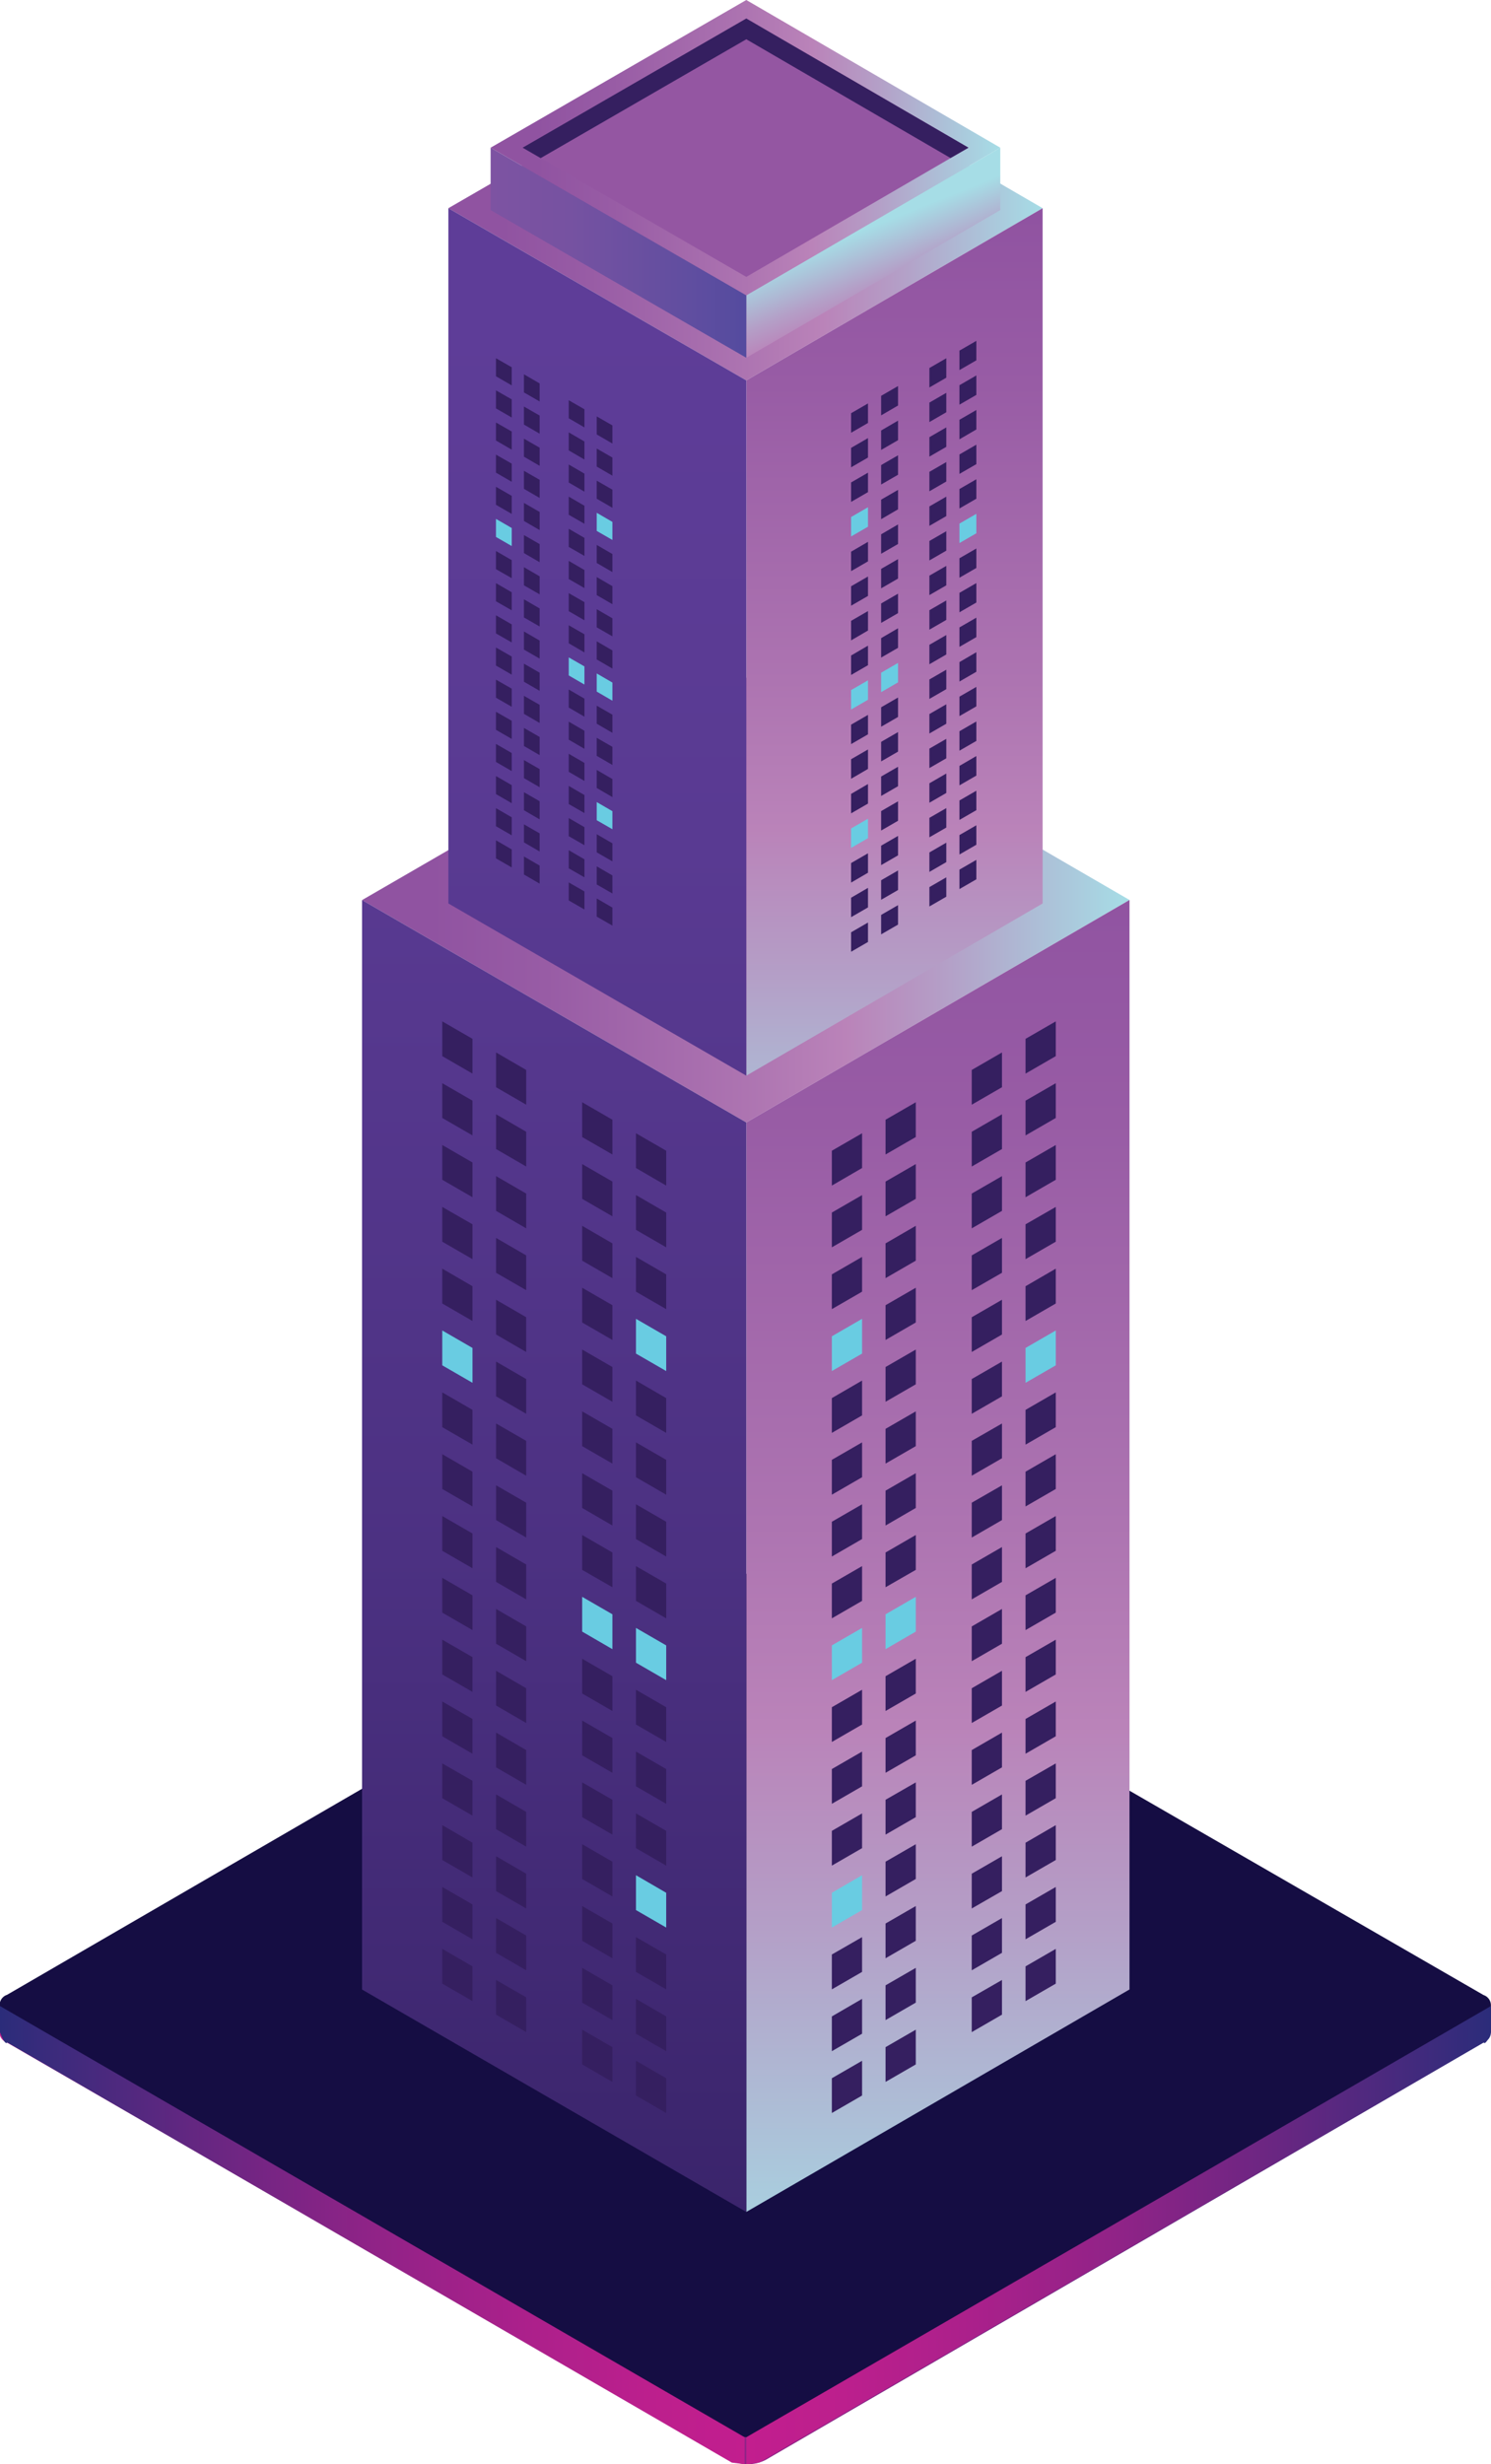 <svg id="Viewport" xmlns="http://www.w3.org/2000/svg" xmlns:xlink="http://www.w3.org/1999/xlink" viewBox="0 0 158.79 262.28"><defs><style>.cls-1{isolation:isolate;}.cls-2{fill:url(#linear-gradient);}.cls-3{fill:#150d43;}.cls-4{fill:url(#linear-gradient-2);}.cls-5{fill:url(#linear-gradient-3);}.cls-6{fill:url(#linear-gradient-4);}.cls-7{fill:url(#linear-gradient-5);}.cls-8{fill:url(#linear-gradient-6);}.cls-9{fill:url(#linear-gradient-7);}.cls-10{fill:url(#linear-gradient-8);}.cls-11{fill:url(#linear-gradient-9);}.cls-12{fill:url(#linear-gradient-10);}.cls-13{fill:#9456a2;}.cls-14{fill:#351f60;}.cls-15{fill:url(#linear-gradient-11);}.cls-16{fill:url(#linear-gradient-12);}.cls-17{fill:#69cce2;}</style><linearGradient id="linear-gradient" x1="334.61" y1="589.35" x2="493.39" y2="589.35" gradientUnits="userSpaceOnUse"><stop offset="0" stop-color="#c21e8e"/><stop offset="0.13" stop-color="#bc1f8d"/><stop offset="0.3" stop-color="#ab208b"/><stop offset="0.5" stop-color="#902387"/><stop offset="0.71" stop-color="#6a2682"/><stop offset="0.94" stop-color="#392b7c"/><stop offset="1" stop-color="#2b2c7a"/></linearGradient><linearGradient id="linear-gradient-2" x1="414.09" y1="610.95" x2="493.39" y2="610.95" xlink:href="#linear-gradient"/><linearGradient id="linear-gradient-3" x1="1644.65" y1="610.95" x2="1723.95" y2="610.95" gradientTransform="matrix(-1, 0, 0, 1, 2058.56, 0)" xlink:href="#linear-gradient"/><linearGradient id="linear-gradient-4" x1="38.56" y1="95.79" x2="120.29" y2="95.79" gradientUnits="userSpaceOnUse"><stop offset="0.09" stop-color="#9053a1"/><stop offset="0.24" stop-color="#985ca5"/><stop offset="0.5" stop-color="#ad74b1"/><stop offset="0.63" stop-color="#ba83b9"/><stop offset="0.76" stop-color="#b49fc7"/><stop offset="1" stop-color="#a6dde6"/></linearGradient><linearGradient id="linear-gradient-5" x1="99.89" y1="79.58" x2="99.89" y2="244.89" xlink:href="#linear-gradient-4"/><linearGradient id="linear-gradient-6" x1="59.02" y1="33.14" x2="59.02" y2="236.53" gradientUnits="userSpaceOnUse"><stop offset="0" stop-color="#5e3d98"/><stop offset="0.28" stop-color="#593a92"/><stop offset="0.65" stop-color="#4c3182"/><stop offset="1" stop-color="#3a246b"/></linearGradient><linearGradient id="linear-gradient-7" x1="47.75" y1="22.16" x2="111.04" y2="22.16" xlink:href="#linear-gradient-4"/><linearGradient id="linear-gradient-8" x1="95.26" y1="11.89" x2="95.26" y2="133.15" xlink:href="#linear-gradient-4"/><linearGradient id="linear-gradient-9" x1="63.62" y1="33.14" x2="63.62" y2="236.53" xlink:href="#linear-gradient-6"/><linearGradient id="linear-gradient-10" x1="52.25" y1="15.72" x2="106.53" y2="15.72" xlink:href="#linear-gradient-4"/><linearGradient id="linear-gradient-11" x1="100.31" y1="45.16" x2="92.02" y2="24.44" xlink:href="#linear-gradient-4"/><linearGradient id="linear-gradient-12" x1="52.25" y1="26.9" x2="79.48" y2="26.9" gradientUnits="userSpaceOnUse"><stop offset="0" stop-color="#7d53a2"/><stop offset="0.31" stop-color="#7652a1"/><stop offset="0.76" stop-color="#614ea0"/><stop offset="1" stop-color="#544b9f"/></linearGradient></defs><title>Building</title><g id="OBJECTS"><g class="cls-1"><path class="cls-2" d="M492.6,588.25a1.16,1.16,0,0,1,0,2.2l-76.46,44.43a4.19,4.19,0,0,1-3.79,0l-77-44.43a1.16,1.16,0,0,1,0-2.2l76.46-44.43a4.18,4.18,0,0,1,3.79,0Z" transform="translate(-334.61 -373.05)"/><path class="cls-3" d="M492.6,585.39a1.16,1.16,0,0,1,0,2.2L416.15,632a4.19,4.19,0,0,1-3.79,0l-77-44.43a1.16,1.16,0,0,1,0-2.2L411.85,541a4.18,4.18,0,0,1,3.79,0Z" transform="translate(-334.61 -373.05)"/><path class="cls-4" d="M414.09,632.46v2.87l1.36-.17,77.17-44.72s.19.46.78-1.1v-2.78Z" transform="translate(-334.61 -373.05)"/><path class="cls-5" d="M413.91,632.46v2.87l-1.36-.17-77.17-44.72s-.19.46-.78-1.1v-2.78Z" transform="translate(-334.61 -373.05)"/></g><g class="cls-1"><polygon class="cls-6" points="120.29 95.79 79.48 119.47 38.56 95.8 79.48 72.12 120.29 95.79"/><polygon class="cls-7" points="120.29 95.79 120.29 211.75 79.48 235.43 79.48 119.47 120.29 95.79"/><polygon class="cls-8" points="79.48 119.47 79.48 235.43 38.56 211.76 38.56 95.8 79.48 119.47"/></g><g class="cls-1"><polygon class="cls-9" points="111.04 22.16 79.48 40.49 47.75 22.16 79.48 3.83 111.04 22.16"/><polygon class="cls-10" points="111.04 22.16 111.04 96.16 79.48 114.49 79.48 40.49 111.04 22.16"/><polygon class="cls-11" points="79.48 40.49 79.48 114.49 47.75 96.16 47.75 22.16 79.48 40.49"/></g><g class="cls-1"><polygon class="cls-12" points="106.53 15.72 79.48 31.44 52.25 15.72 79.48 0 106.53 15.72"/><polygon class="cls-13" points="55.66 15.72 79.48 1.97 103.14 15.72 79.48 29.47 55.66 15.72"/><polygon class="cls-14" points="79.48 4.18 101.23 16.82 103.14 15.72 79.48 1.97 55.66 15.72 57.58 16.83 79.48 4.18"/><polygon class="cls-15" points="106.53 15.72 106.53 22.36 79.48 38.08 79.48 31.44 106.53 15.72"/><polygon class="cls-16" points="79.48 31.44 79.48 38.08 52.25 22.36 52.25 15.72 79.48 31.44"/></g><polyline class="cls-14" points="67.73 120.62 70.95 122.48 70.95 126.19 67.73 124.32 67.73 120.62"/><polyline class="cls-14" points="62 117.32 65.22 119.18 65.22 122.88 62 121.02 62 117.32"/><polyline class="cls-14" points="52.83 112.02 56.04 113.88 56.04 117.58 52.83 115.72 52.83 112.02"/><polyline class="cls-14" points="47.1 108.71 50.32 110.57 50.32 114.27 47.1 112.41 47.1 108.71"/><polyline class="cls-14" points="67.73 127.2 70.95 129.06 70.95 132.76 67.73 130.9 67.73 127.2"/><polyline class="cls-14" points="62 123.9 65.22 125.76 65.22 129.46 62 127.6 62 123.9"/><polyline class="cls-14" points="52.83 118.6 56.04 120.46 56.04 124.16 52.83 122.3 52.83 118.6"/><polyline class="cls-14" points="47.1 115.29 50.32 117.15 50.32 120.85 47.1 118.99 47.1 115.29"/><polyline class="cls-14" points="67.73 133.78 70.95 135.64 70.95 139.34 67.73 137.48 67.73 133.78"/><polyline class="cls-14" points="62 130.47 65.22 132.34 65.22 136.04 62 134.18 62 130.47"/><polyline class="cls-14" points="52.83 125.18 56.04 127.04 56.04 130.74 52.83 128.88 52.83 125.18"/><polyline class="cls-14" points="47.1 121.87 50.32 123.73 50.32 127.43 47.1 125.57 47.1 121.87"/><polyline class="cls-17" points="67.73 140.37 70.95 142.23 70.95 145.93 67.73 144.07 67.73 140.37"/><polyline class="cls-14" points="62 137.06 65.22 138.92 65.22 142.62 62 140.76 62 137.06"/><polyline class="cls-14" points="52.83 131.76 56.04 133.62 56.04 137.32 52.83 135.47 52.83 131.76"/><polyline class="cls-14" points="47.1 128.46 50.32 130.31 50.32 134.02 47.1 132.16 47.1 128.46"/><polyline class="cls-14" points="67.73 146.94 70.95 148.81 70.95 152.51 67.73 150.65 67.73 146.94"/><polyline class="cls-14" points="62 143.64 65.22 145.5 65.22 149.2 62 147.34 62 143.64"/><polyline class="cls-14" points="52.83 138.34 56.04 140.2 56.04 143.9 52.83 142.04 52.83 138.34"/><polyline class="cls-14" points="47.1 135.03 50.32 136.9 50.32 140.6 47.1 138.74 47.1 135.03"/><polyline class="cls-14" points="67.73 153.52 70.95 155.38 70.95 159.09 67.73 157.23 67.73 153.52"/><polyline class="cls-14" points="62 150.22 65.22 152.08 65.22 155.78 62 153.92 62 150.22"/><polyline class="cls-14" points="52.83 144.92 56.04 146.78 56.04 150.48 52.83 148.62 52.83 144.92"/><polyline class="cls-17" points="47.1 141.61 50.32 143.47 50.32 147.18 47.1 145.32 47.1 141.61"/><polyline class="cls-14" points="67.73 160.11 70.95 161.97 70.95 165.67 67.73 163.81 67.73 160.11"/><polyline class="cls-14" points="62 156.8 65.22 158.66 65.22 162.37 62 160.5 62 156.8"/><polyline class="cls-14" points="52.83 151.51 56.04 153.36 56.04 157.07 52.83 155.21 52.83 151.51"/><polyline class="cls-14" points="47.1 148.2 50.32 150.06 50.32 153.76 47.1 151.9 47.1 148.2"/><polyline class="cls-14" points="67.73 166.69 70.95 168.55 70.95 172.25 67.73 170.39 67.73 166.69"/><polyline class="cls-14" points="62 163.38 65.22 165.24 65.22 168.94 62 167.09 62 163.38"/><polyline class="cls-14" points="52.83 158.09 56.04 159.94 56.04 163.65 52.83 161.79 52.83 158.09"/><polyline class="cls-14" points="47.1 154.78 50.32 156.64 50.32 160.34 47.1 158.48 47.1 154.78"/><polyline class="cls-17" points="67.73 173.27 70.95 175.13 70.95 178.83 67.73 176.97 67.73 173.27"/><polyline class="cls-17" points="62 169.96 65.22 171.82 65.22 175.53 62 173.66 62 169.96"/><polyline class="cls-14" points="52.83 164.66 56.04 166.52 56.04 170.23 52.83 168.37 52.83 164.66"/><polyline class="cls-14" points="47.1 161.36 50.32 163.22 50.32 166.92 47.1 165.06 47.1 161.36"/><polyline class="cls-14" points="67.73 179.85 70.95 181.71 70.95 185.41 67.73 183.55 67.73 179.85"/><polyline class="cls-14" points="62 176.55 65.22 178.41 65.22 182.11 62 180.25 62 176.55"/><polyline class="cls-14" points="52.83 171.25 56.04 173.11 56.04 176.81 52.83 174.95 52.83 171.25"/><polyline class="cls-14" points="47.1 167.94 50.32 169.8 50.32 173.5 47.1 171.64 47.1 167.94"/><polyline class="cls-14" points="67.73 186.43 70.95 188.29 70.95 191.99 67.73 190.13 67.73 186.43"/><polyline class="cls-14" points="62 183.13 65.22 184.99 65.22 188.69 62 186.83 62 183.13"/><polyline class="cls-14" points="52.83 177.83 56.04 179.69 56.04 183.39 52.83 181.53 52.83 177.83"/><polyline class="cls-14" points="47.1 174.52 50.32 176.38 50.32 180.08 47.1 178.22 47.1 174.52"/><polyline class="cls-14" points="67.73 193.01 70.95 194.87 70.95 198.57 67.73 196.71 67.73 193.01"/><polyline class="cls-14" points="62 189.71 65.22 191.56 65.22 195.27 62 193.41 62 189.71"/><polyline class="cls-14" points="52.83 184.41 56.04 186.27 56.04 189.97 52.83 188.11 52.83 184.41"/><polyline class="cls-14" points="47.1 181.1 50.32 182.96 50.32 186.66 47.1 184.8 47.1 181.1"/><polyline class="cls-17" points="67.73 199.59 70.95 201.46 70.95 205.16 67.73 203.3 67.73 199.59"/><polyline class="cls-14" points="62 196.29 65.22 198.15 65.22 201.85 62 199.99 62 196.29"/><polyline class="cls-14" points="52.83 190.99 56.04 192.85 56.04 196.55 52.83 194.69 52.83 190.99"/><polyline class="cls-14" points="47.1 187.69 50.32 189.54 50.32 193.25 47.1 191.39 47.1 187.69"/><polyline class="cls-14" points="67.73 206.18 70.95 208.03 70.95 211.74 67.73 209.88 67.73 206.18"/><polyline class="cls-14" points="62 202.87 65.22 204.73 65.22 208.43 62 206.57 62 202.87"/><polyline class="cls-14" points="52.83 197.57 56.04 199.43 56.04 203.13 52.83 201.28 52.83 197.57"/><polyline class="cls-14" points="47.1 194.26 50.32 196.13 50.32 199.83 47.1 197.97 47.1 194.26"/><polyline class="cls-14" points="67.73 212.75 70.95 214.62 70.95 218.32 67.73 216.46 67.73 212.75"/><polyline class="cls-14" points="62 209.45 65.22 211.31 65.22 215.01 62 213.15 62 209.45"/><polyline class="cls-14" points="52.83 204.15 56.04 206.01 56.04 209.71 52.83 207.85 52.83 204.15"/><polyline class="cls-14" points="47.1 200.84 50.32 202.7 50.32 206.41 47.1 204.55 47.1 200.84"/><polyline class="cls-14" points="67.73 219.34 70.95 221.2 70.95 224.9 67.73 223.04 67.73 219.34"/><polyline class="cls-14" points="62 216.03 65.22 217.89 65.22 221.59 62 219.73 62 216.03"/><polyline class="cls-14" points="52.83 210.74 56.04 212.59 56.04 216.29 52.83 214.43 52.83 210.74"/><polyline class="cls-14" points="47.1 207.43 50.32 209.29 50.32 212.99 47.1 211.13 47.1 207.43"/><polyline class="cls-14" points="91.81 120.62 88.59 122.48 88.59 126.19 91.81 124.32 91.81 120.62"/><polyline class="cls-14" points="97.53 117.32 94.31 119.18 94.31 122.88 97.53 121.02 97.53 117.32"/><polyline class="cls-14" points="106.71 112.02 103.49 113.88 103.49 117.58 106.71 115.72 106.71 112.02"/><polyline class="cls-14" points="112.44 108.71 109.22 110.57 109.22 114.27 112.44 112.41 112.44 108.71"/><polyline class="cls-14" points="91.81 127.2 88.59 129.06 88.59 132.76 91.81 130.9 91.81 127.2"/><polyline class="cls-14" points="97.53 123.9 94.31 125.76 94.31 129.46 97.53 127.6 97.53 123.9"/><polyline class="cls-14" points="106.71 118.6 103.49 120.46 103.49 124.16 106.71 122.3 106.71 118.6"/><polyline class="cls-14" points="112.44 115.29 109.22 117.15 109.22 120.85 112.44 118.99 112.44 115.29"/><polyline class="cls-14" points="91.81 133.78 88.59 135.64 88.59 139.34 91.81 137.48 91.81 133.78"/><polyline class="cls-14" points="97.53 130.47 94.31 132.34 94.31 136.04 97.53 134.18 97.53 130.47"/><polyline class="cls-14" points="106.71 125.18 103.49 127.04 103.49 130.74 106.71 128.88 106.71 125.18"/><polyline class="cls-14" points="112.44 121.87 109.22 123.73 109.22 127.43 112.44 125.57 112.44 121.87"/><polyline class="cls-17" points="91.81 140.37 88.59 142.23 88.59 145.93 91.81 144.07 91.81 140.37"/><polyline class="cls-14" points="97.53 137.06 94.31 138.92 94.31 142.62 97.53 140.76 97.53 137.06"/><polyline class="cls-14" points="106.71 131.76 103.49 133.62 103.49 137.32 106.71 135.47 106.71 131.76"/><polyline class="cls-14" points="112.44 128.46 109.22 130.31 109.22 134.02 112.44 132.16 112.44 128.46"/><polyline class="cls-14" points="91.81 146.94 88.59 148.81 88.59 152.51 91.81 150.65 91.81 146.94"/><polyline class="cls-14" points="97.53 143.64 94.31 145.5 94.31 149.2 97.53 147.34 97.53 143.64"/><polyline class="cls-14" points="106.71 138.34 103.49 140.2 103.49 143.9 106.71 142.04 106.71 138.34"/><polyline class="cls-14" points="112.44 135.03 109.22 136.9 109.22 140.6 112.44 138.74 112.44 135.03"/><polyline class="cls-14" points="91.81 153.52 88.59 155.38 88.59 159.09 91.81 157.23 91.81 153.52"/><polyline class="cls-14" points="97.53 150.22 94.31 152.08 94.31 155.78 97.53 153.92 97.53 150.22"/><polyline class="cls-14" points="106.71 144.92 103.49 146.78 103.49 150.48 106.71 148.62 106.71 144.92"/><polyline class="cls-17" points="112.44 141.61 109.22 143.47 109.22 147.18 112.44 145.32 112.44 141.61"/><polyline class="cls-14" points="91.81 160.11 88.59 161.97 88.59 165.67 91.81 163.81 91.81 160.11"/><polyline class="cls-14" points="97.53 156.8 94.31 158.66 94.31 162.37 97.53 160.5 97.53 156.8"/><polyline class="cls-14" points="106.71 151.51 103.49 153.36 103.49 157.07 106.71 155.21 106.71 151.51"/><polyline class="cls-14" points="112.44 148.2 109.22 150.06 109.22 153.76 112.44 151.9 112.44 148.2"/><polyline class="cls-14" points="91.81 166.69 88.59 168.55 88.59 172.25 91.81 170.39 91.81 166.69"/><polyline class="cls-14" points="97.53 163.38 94.31 165.24 94.31 168.94 97.53 167.09 97.53 163.38"/><polyline class="cls-14" points="106.71 158.09 103.49 159.94 103.49 163.65 106.71 161.79 106.71 158.09"/><polyline class="cls-14" points="112.44 154.78 109.22 156.64 109.22 160.34 112.44 158.48 112.44 154.78"/><polyline class="cls-17" points="91.81 173.27 88.59 175.13 88.59 178.83 91.81 176.97 91.81 173.27"/><polyline class="cls-17" points="97.53 169.96 94.31 171.82 94.31 175.53 97.53 173.66 97.53 169.96"/><polyline class="cls-14" points="106.71 164.66 103.49 166.52 103.49 170.23 106.71 168.37 106.71 164.66"/><polyline class="cls-14" points="112.44 161.36 109.22 163.22 109.22 166.92 112.44 165.06 112.44 161.36"/><polyline class="cls-14" points="91.81 179.85 88.59 181.71 88.59 185.41 91.81 183.55 91.81 179.85"/><polyline class="cls-14" points="97.53 176.55 94.31 178.41 94.31 182.11 97.53 180.25 97.53 176.55"/><polyline class="cls-14" points="106.71 171.25 103.49 173.11 103.49 176.81 106.71 174.95 106.71 171.25"/><polyline class="cls-14" points="112.44 167.94 109.22 169.8 109.22 173.5 112.44 171.64 112.44 167.94"/><polyline class="cls-14" points="91.81 186.43 88.59 188.29 88.59 191.99 91.81 190.13 91.81 186.43"/><polyline class="cls-14" points="97.53 183.13 94.31 184.99 94.31 188.69 97.53 186.83 97.53 183.13"/><polyline class="cls-14" points="106.71 177.83 103.49 179.69 103.49 183.39 106.71 181.53 106.71 177.83"/><polyline class="cls-14" points="112.44 174.52 109.22 176.38 109.22 180.08 112.44 178.22 112.44 174.52"/><polyline class="cls-14" points="91.81 193.01 88.59 194.87 88.59 198.57 91.81 196.71 91.81 193.01"/><polyline class="cls-14" points="97.53 189.71 94.31 191.56 94.31 195.27 97.53 193.41 97.53 189.71"/><polyline class="cls-14" points="106.71 184.41 103.49 186.27 103.49 189.97 106.71 188.11 106.71 184.41"/><polyline class="cls-14" points="112.44 181.1 109.22 182.96 109.22 186.66 112.44 184.8 112.44 181.1"/><polyline class="cls-17" points="91.81 199.59 88.59 201.46 88.59 205.16 91.81 203.3 91.81 199.59"/><polyline class="cls-14" points="97.53 196.29 94.31 198.15 94.31 201.85 97.53 199.99 97.53 196.29"/><polyline class="cls-14" points="106.71 190.99 103.49 192.85 103.49 196.55 106.71 194.69 106.71 190.99"/><polyline class="cls-14" points="112.44 187.69 109.22 189.54 109.22 193.25 112.44 191.39 112.44 187.69"/><polyline class="cls-14" points="91.81 206.18 88.59 208.03 88.59 211.74 91.81 209.88 91.81 206.18"/><polyline class="cls-14" points="97.53 202.87 94.31 204.73 94.31 208.43 97.53 206.57 97.53 202.87"/><polyline class="cls-14" points="106.71 197.57 103.49 199.43 103.49 203.13 106.71 201.28 106.71 197.57"/><polyline class="cls-14" points="112.44 194.26 109.22 196.13 109.22 199.83 112.44 197.97 112.44 194.26"/><polyline class="cls-14" points="91.81 212.75 88.59 214.62 88.59 218.32 91.81 216.46 91.81 212.75"/><polyline class="cls-14" points="97.53 209.45 94.31 211.31 94.31 215.01 97.53 213.15 97.53 209.45"/><polyline class="cls-14" points="106.71 204.15 103.49 206.01 103.49 209.71 106.71 207.85 106.71 204.15"/><polyline class="cls-14" points="112.44 200.84 109.22 202.7 109.22 206.41 112.44 204.55 112.44 200.84"/><polyline class="cls-14" points="91.81 219.34 88.59 221.2 88.59 224.9 91.81 223.04 91.81 219.34"/><polyline class="cls-14" points="97.53 216.03 94.31 217.89 94.31 221.59 97.53 219.73 97.53 216.03"/><polyline class="cls-14" points="106.71 210.74 103.49 212.59 103.49 216.29 106.71 214.43 106.71 210.74"/><polyline class="cls-14" points="112.44 207.43 109.22 209.29 109.22 212.99 112.44 211.13 112.44 207.43"/><polyline class="cls-14" points="92.44 42.94 90.64 43.98 90.64 46.06 92.44 45.02 92.44 42.94"/><polyline class="cls-14" points="95.64 41.09 93.84 42.13 93.84 44.21 95.64 43.16 95.64 41.09"/><polyline class="cls-14" points="100.78 38.13 98.98 39.17 98.98 41.24 100.78 40.2 100.78 38.13"/><polyline class="cls-14" points="103.98 36.28 102.18 37.32 102.18 39.39 103.98 38.35 103.98 36.28"/><polyline class="cls-14" points="92.44 46.63 90.64 47.67 90.64 49.74 92.44 48.7 92.44 46.63"/><polyline class="cls-14" points="95.64 44.77 93.84 45.82 93.84 47.89 95.64 46.85 95.64 44.77"/><polyline class="cls-14" points="100.78 41.81 98.98 42.85 98.98 44.92 100.78 43.88 100.78 41.81"/><polyline class="cls-14" points="103.98 39.96 102.18 41 102.18 43.07 103.98 42.03 103.98 39.96"/><polyline class="cls-14" points="92.44 50.31 90.64 51.35 90.64 53.42 92.44 52.38 92.44 50.31"/><polyline class="cls-14" points="95.64 48.46 93.84 49.5 93.84 51.57 95.64 50.53 95.64 48.46"/><polyline class="cls-14" points="100.78 45.49 98.98 46.53 98.98 48.6 100.78 47.56 100.78 45.49"/><polyline class="cls-14" points="103.98 43.64 102.18 44.68 102.18 46.76 103.98 45.71 103.98 43.64"/><polyline class="cls-17" points="92.44 53.99 90.64 55.03 90.64 57.1 92.44 56.06 92.44 53.99"/><polyline class="cls-14" points="95.64 52.14 93.84 53.18 93.84 55.26 95.64 54.21 95.64 52.14"/><polyline class="cls-14" points="100.78 49.18 98.98 50.22 98.98 52.29 100.78 51.25 100.78 49.18"/><polyline class="cls-14" points="103.98 47.33 102.18 48.37 102.18 50.44 103.98 49.4 103.98 47.33"/><polyline class="cls-14" points="92.44 57.67 90.64 58.72 90.64 60.79 92.44 59.75 92.44 57.67"/><polyline class="cls-14" points="95.64 55.82 93.84 56.87 93.84 58.94 95.64 57.9 95.64 55.82"/><polyline class="cls-14" points="100.78 52.86 98.98 53.9 98.98 55.97 100.78 54.93 100.78 52.86"/><polyline class="cls-14" points="103.98 51.01 102.18 52.05 102.18 54.12 103.98 53.08 103.98 51.01"/><polyline class="cls-14" points="92.44 61.36 90.64 62.4 90.64 64.47 92.44 63.43 92.44 61.36"/><polyline class="cls-14" points="95.64 59.51 93.84 60.55 93.84 62.62 95.64 61.58 95.64 59.51"/><polyline class="cls-14" points="100.78 56.54 98.98 57.58 98.98 59.65 100.78 58.61 100.78 56.54"/><polyline class="cls-17" points="103.98 54.69 102.18 55.73 102.18 57.8 103.98 56.76 103.98 54.69"/><polyline class="cls-14" points="92.44 65.04 90.64 66.08 90.64 68.16 92.44 67.11 92.44 65.04"/><polyline class="cls-14" points="95.64 63.19 93.84 64.23 93.84 66.3 95.64 65.26 95.64 63.19"/><polyline class="cls-14" points="100.78 60.23 98.98 61.27 98.98 63.34 100.78 62.3 100.78 60.23"/><polyline class="cls-14" points="103.98 58.38 102.18 59.42 102.18 61.49 103.98 60.45 103.98 58.38"/><polyline class="cls-14" points="92.44 68.72 90.64 69.77 90.64 71.84 92.44 70.8 92.44 68.72"/><polyline class="cls-14" points="95.64 66.87 93.84 67.92 93.84 69.99 95.64 68.95 95.64 66.87"/><polyline class="cls-14" points="100.78 63.91 98.98 64.95 98.98 67.02 100.78 65.98 100.78 63.91"/><polyline class="cls-14" points="103.98 62.06 102.18 63.1 102.18 65.17 103.98 64.13 103.98 62.06"/><polyline class="cls-17" points="92.44 72.41 90.64 73.45 90.64 75.52 92.44 74.48 92.44 72.41"/><polyline class="cls-17" points="95.64 70.56 93.84 71.6 93.84 73.67 95.64 72.63 95.64 70.56"/><polyline class="cls-14" points="100.78 67.59 98.98 68.63 98.98 70.7 100.78 69.66 100.78 67.59"/><polyline class="cls-14" points="103.98 65.74 102.18 66.78 102.18 68.85 103.98 67.81 103.98 65.74"/><polyline class="cls-14" points="92.44 76.09 90.64 77.13 90.64 79.2 92.44 78.16 92.44 76.09"/><polyline class="cls-14" points="95.64 74.24 93.84 75.28 93.84 77.35 95.64 76.31 95.64 74.24"/><polyline class="cls-14" points="100.78 71.28 98.98 72.32 98.98 74.39 100.78 73.35 100.78 71.28"/><polyline class="cls-14" points="103.98 69.42 102.18 70.47 102.18 72.54 103.98 71.5 103.98 69.42"/><polyline class="cls-14" points="92.44 79.77 90.64 80.81 90.64 82.89 92.44 81.84 92.44 79.77"/><polyline class="cls-14" points="95.64 77.92 93.84 78.96 93.84 81.04 95.64 80 95.64 77.92"/><polyline class="cls-14" points="100.78 74.96 98.98 76 98.98 78.07 100.78 77.03 100.78 74.96"/><polyline class="cls-14" points="103.98 73.11 102.18 74.15 102.18 76.22 103.98 75.18 103.98 73.11"/><polyline class="cls-14" points="92.44 83.45 90.64 84.5 90.64 86.57 92.44 85.53 92.44 83.45"/><polyline class="cls-14" points="95.64 81.61 93.84 82.65 93.84 84.72 95.64 83.68 95.64 81.61"/><polyline class="cls-14" points="100.78 78.64 98.98 79.68 98.98 81.75 100.78 80.71 100.78 78.64"/><polyline class="cls-14" points="103.98 76.79 102.18 77.83 102.18 79.9 103.98 78.86 103.98 76.79"/><polyline class="cls-17" points="92.44 87.14 90.64 88.18 90.64 90.25 92.44 89.21 92.44 87.14"/><polyline class="cls-14" points="95.64 85.29 93.84 86.33 93.84 88.4 95.64 87.36 95.64 85.29"/><polyline class="cls-14" points="100.78 82.33 98.98 83.37 98.98 85.44 100.78 84.4 100.78 82.33"/><polyline class="cls-14" points="103.98 80.47 102.18 81.52 102.18 83.59 103.98 82.55 103.98 80.47"/><polyline class="cls-14" points="92.44 90.82 90.64 91.86 90.64 93.94 92.44 92.89 92.44 90.82"/><polyline class="cls-14" points="95.64 88.97 93.84 90.01 93.84 92.08 95.64 91.04 95.64 88.97"/><polyline class="cls-14" points="100.78 86.01 98.98 87.05 98.98 89.12 100.78 88.08 100.78 86.01"/><polyline class="cls-14" points="103.98 84.16 102.18 85.2 102.18 87.27 103.98 86.23 103.98 84.16"/><polyline class="cls-14" points="92.44 94.5 90.64 95.55 90.64 97.62 92.44 96.58 92.44 94.5"/><polyline class="cls-14" points="95.64 92.65 93.84 93.69 93.84 95.77 95.64 94.73 95.64 92.65"/><polyline class="cls-14" points="100.78 89.69 98.98 90.73 98.98 92.8 100.78 91.76 100.78 89.69"/><polyline class="cls-14" points="103.98 87.84 102.18 88.88 102.18 90.95 103.98 89.91 103.98 87.84"/><polyline class="cls-14" points="92.44 98.19 90.64 99.23 90.64 101.3 92.44 100.26 92.44 98.19"/><polyline class="cls-14" points="95.64 96.34 93.84 97.38 93.84 99.45 95.64 98.41 95.64 96.34"/><polyline class="cls-14" points="100.78 93.38 98.98 94.42 98.98 96.48 100.78 95.44 100.78 93.38"/><polyline class="cls-14" points="103.98 91.52 102.18 92.56 102.18 94.63 103.98 93.59 103.98 91.52"/><polyline class="cls-14" points="63.55 44.32 65.22 45.28 65.22 47.21 63.55 46.24 63.55 44.32"/><polyline class="cls-14" points="60.57 42.6 62.24 43.56 62.24 45.49 60.57 44.52 60.57 42.6"/><polyline class="cls-14" points="55.8 39.84 57.47 40.81 57.47 42.73 55.8 41.77 55.8 39.84"/><polyline class="cls-14" points="52.82 38.13 54.5 39.09 54.5 41.02 52.82 40.05 52.82 38.13"/><polyline class="cls-14" points="63.55 47.74 65.22 48.7 65.22 50.63 63.55 49.66 63.55 47.74"/><polyline class="cls-14" points="60.57 46.02 62.24 46.99 62.24 48.91 60.57 47.94 60.57 46.02"/><polyline class="cls-14" points="55.8 43.27 57.47 44.23 57.47 46.16 55.8 45.19 55.8 43.27"/><polyline class="cls-14" points="52.82 41.55 54.5 42.51 54.5 44.44 52.82 43.47 52.82 41.55"/><polyline class="cls-14" points="63.55 51.16 65.22 52.12 65.22 54.05 63.55 53.08 63.55 51.16"/><polyline class="cls-14" points="60.57 49.44 62.24 50.41 62.24 52.33 60.57 51.36 60.57 49.44"/><polyline class="cls-14" points="55.8 46.69 57.47 47.65 57.47 49.58 55.8 48.61 55.8 46.69"/><polyline class="cls-14" points="52.82 44.97 54.5 45.93 54.5 47.86 52.82 46.89 52.82 44.97"/><polyline class="cls-17" points="63.55 54.58 65.22 55.55 65.22 57.47 63.55 56.51 63.55 54.58"/><polyline class="cls-14" points="60.57 52.86 62.24 53.83 62.24 55.75 60.57 54.79 60.57 52.86"/><polyline class="cls-14" points="55.8 50.11 57.47 51.07 57.47 53 55.8 52.03 55.8 50.11"/><polyline class="cls-14" points="52.82 48.39 54.5 49.35 54.5 51.28 52.82 50.31 52.82 48.39"/><polyline class="cls-14" points="63.55 58 65.22 58.97 65.22 60.89 63.55 59.92 63.55 58"/><polyline class="cls-14" points="60.57 56.28 62.24 57.25 62.24 59.17 60.57 58.21 60.57 56.28"/><polyline class="cls-14" points="55.8 53.53 57.47 54.49 57.47 56.42 55.8 55.45 55.8 53.53"/><polyline class="cls-14" points="52.82 51.81 54.5 52.78 54.5 54.7 52.82 53.73 52.82 51.81"/><polyline class="cls-14" points="63.55 61.42 65.22 62.39 65.22 64.31 63.55 63.34 63.55 61.42"/><polyline class="cls-14" points="60.57 59.7 62.24 60.67 62.24 62.59 60.57 61.63 60.57 59.7"/><polyline class="cls-14" points="55.8 56.95 57.47 57.91 57.47 59.84 55.8 58.87 55.8 56.95"/><polyline class="cls-17" points="52.82 55.23 54.5 56.2 54.5 58.12 52.82 57.15 52.82 55.23"/><polyline class="cls-14" points="63.55 64.84 65.22 65.81 65.22 67.73 63.55 66.77 63.55 64.84"/><polyline class="cls-14" points="60.57 63.13 62.24 64.09 62.24 66.02 60.57 65.05 60.57 63.13"/><polyline class="cls-14" points="55.8 60.37 57.47 61.34 57.47 63.26 55.8 62.3 55.8 60.37"/><polyline class="cls-14" points="52.82 58.65 54.5 59.62 54.5 61.54 52.82 60.58 52.82 58.65"/><polyline class="cls-14" points="63.55 68.26 65.22 69.23 65.22 71.16 63.55 70.19 63.55 68.26"/><polyline class="cls-14" points="60.57 66.55 62.24 67.51 62.24 69.44 60.57 68.47 60.57 66.55"/><polyline class="cls-14" points="55.8 63.79 57.47 64.76 57.47 66.68 55.8 65.72 55.8 63.79"/><polyline class="cls-14" points="52.82 62.07 54.5 63.04 54.5 64.96 52.82 64 52.82 62.07"/><polyline class="cls-17" points="63.55 71.68 65.22 72.65 65.22 74.58 63.55 73.61 63.55 71.68"/><polyline class="cls-17" points="60.57 69.97 62.24 70.93 62.24 72.86 60.57 71.89 60.57 69.97"/><polyline class="cls-14" points="55.8 67.21 57.47 68.18 57.47 70.1 55.8 69.14 55.8 67.21"/><polyline class="cls-14" points="52.82 65.49 54.5 66.46 54.5 68.38 52.82 67.42 52.82 65.49"/><polyline class="cls-14" points="63.55 75.11 65.22 76.07 65.22 78 63.55 77.03 63.55 75.11"/><polyline class="cls-14" points="60.57 73.39 62.24 74.36 62.24 76.28 60.57 75.31 60.57 73.39"/><polyline class="cls-14" points="55.8 70.64 57.47 71.6 57.47 73.53 55.8 72.56 55.8 70.64"/><polyline class="cls-14" points="52.82 68.92 54.5 69.88 54.5 71.81 52.82 70.84 52.82 68.92"/><polyline class="cls-14" points="63.55 78.53 65.22 79.49 65.22 81.42 63.55 80.45 63.55 78.53"/><polyline class="cls-14" points="60.57 76.81 62.24 77.78 62.24 79.7 60.57 78.73 60.57 76.81"/><polyline class="cls-14" points="55.8 74.06 57.47 75.02 57.47 76.95 55.8 75.98 55.8 74.06"/><polyline class="cls-14" points="52.82 72.34 54.5 73.3 54.5 75.23 52.82 74.26 52.82 72.34"/><polyline class="cls-14" points="63.55 81.95 65.22 82.92 65.22 84.84 63.55 83.87 63.55 81.95"/><polyline class="cls-14" points="60.57 80.23 62.24 81.2 62.24 83.12 60.57 82.15 60.57 80.23"/><polyline class="cls-14" points="55.8 77.48 57.47 78.44 57.47 80.37 55.8 79.4 55.8 77.48"/><polyline class="cls-14" points="52.82 75.76 54.5 76.72 54.5 78.65 52.82 77.68 52.82 75.76"/><polyline class="cls-17" points="63.55 85.37 65.22 86.34 65.22 88.26 63.55 87.3 63.55 85.37"/><polyline class="cls-14" points="60.57 83.65 62.24 84.62 62.24 86.54 60.57 85.58 60.57 83.65"/><polyline class="cls-14" points="55.8 80.9 57.47 81.86 57.47 83.79 55.8 82.82 55.8 80.9"/><polyline class="cls-14" points="52.82 79.18 54.5 80.15 54.5 82.07 52.82 81.1 52.82 79.18"/><polyline class="cls-14" points="63.55 88.79 65.22 89.76 65.22 91.68 63.55 90.72 63.55 88.79"/><polyline class="cls-14" points="60.57 87.07 62.24 88.04 62.24 89.96 60.57 89 60.57 87.07"/><polyline class="cls-14" points="55.8 84.32 57.47 85.28 57.47 87.21 55.8 86.24 55.8 84.32"/><polyline class="cls-14" points="52.82 82.6 54.5 83.57 54.5 85.49 52.82 84.52 52.82 82.6"/><polyline class="cls-14" points="63.55 92.21 65.22 93.18 65.22 95.1 63.55 94.14 63.55 92.21"/><polyline class="cls-14" points="60.57 90.49 62.24 91.46 62.24 93.38 60.57 92.42 60.57 90.49"/><polyline class="cls-14" points="55.8 87.74 57.47 88.7 57.47 90.63 55.8 89.66 55.8 87.74"/><polyline class="cls-14" points="52.82 86.02 54.5 86.99 54.5 88.91 52.82 87.94 52.82 86.02"/><polyline class="cls-14" points="63.55 95.63 65.22 96.6 65.22 98.52 63.55 97.56 63.55 95.63"/><polyline class="cls-14" points="60.57 93.92 62.24 94.88 62.24 96.8 60.57 95.84 60.57 93.92"/><polyline class="cls-14" points="55.8 91.16 57.47 92.13 57.47 94.05 55.8 93.08 55.8 91.16"/><polyline class="cls-14" points="52.82 89.44 54.5 90.41 54.5 92.33 52.82 91.36 52.82 89.44"/></g></svg>
